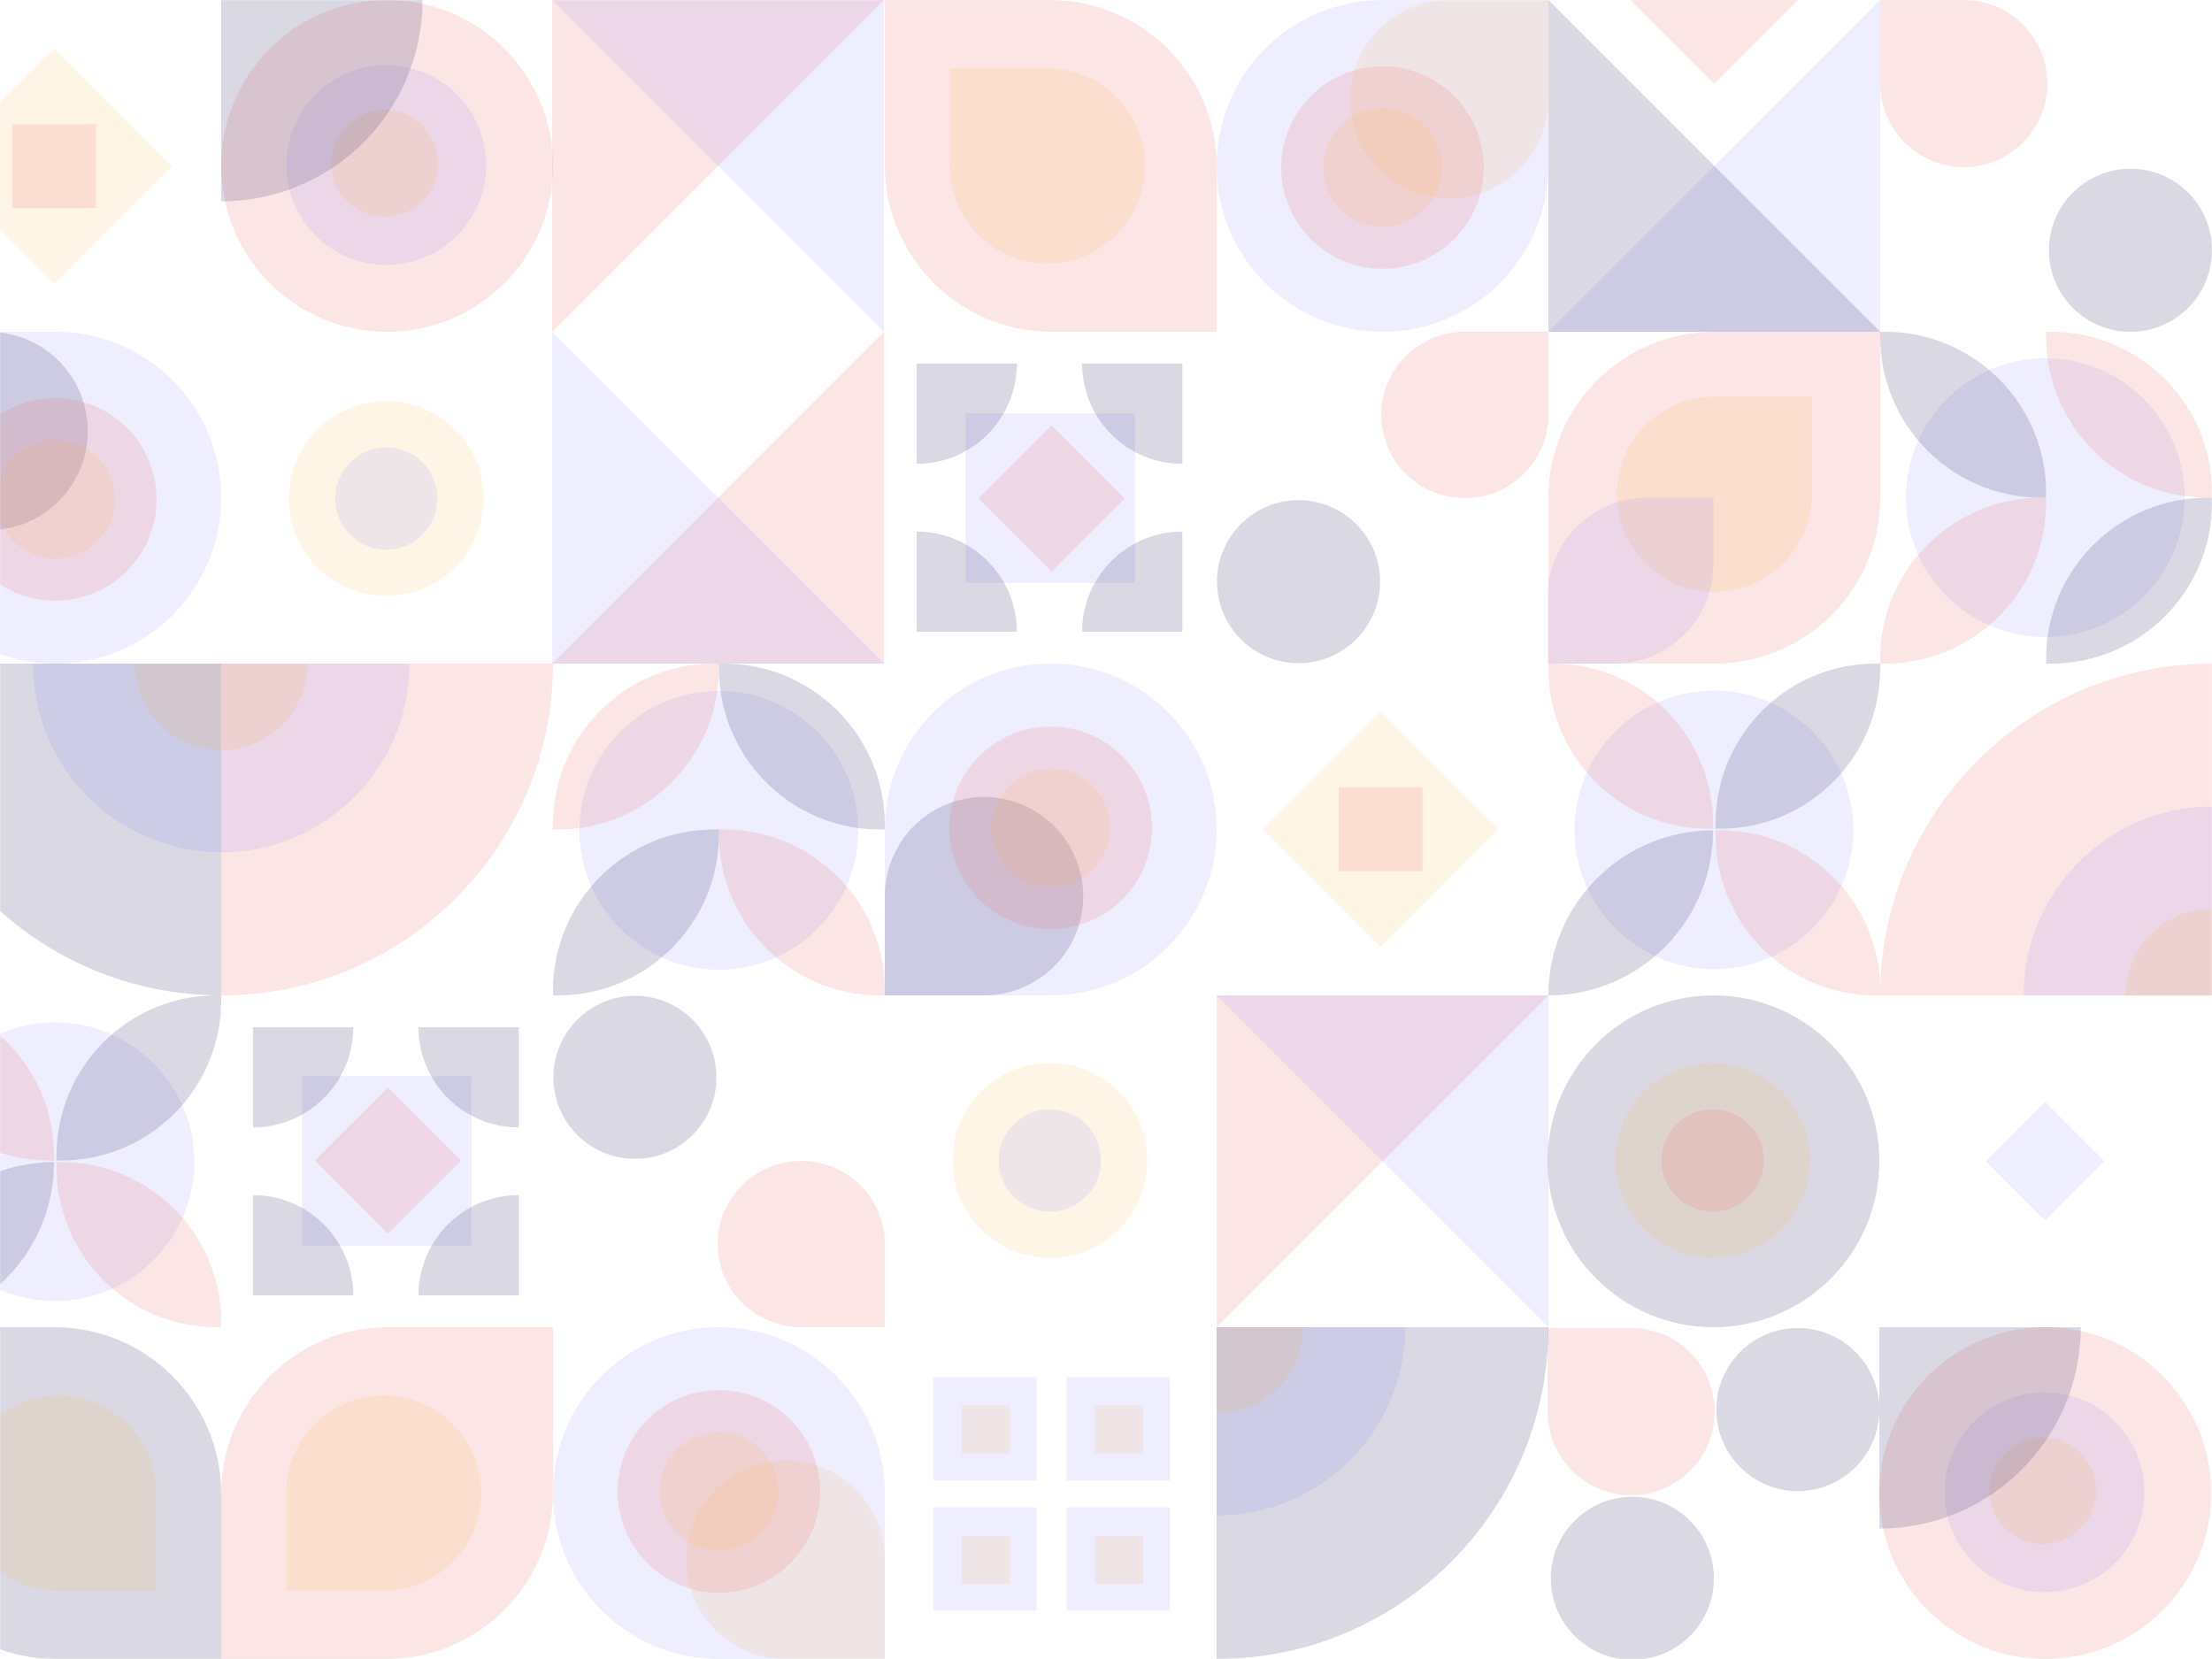 <svg width="1600" height="1200" viewBox="0 0 1600 1200" fill="none" xmlns="http://www.w3.org/2000/svg">
<g clip-path="url(#clip0)">
<mask id="mask0" mask-type="alpha" maskUnits="userSpaceOnUse" x="0" y="0" width="1600" height="1200">
<rect x="1600" y="1200" width="1600" height="1200" transform="rotate(-180 1600 1200)" fill="#FFFFFE"/>
</mask>
<g mask="url(#mask0)">
<path d="M1239.4 720C1173.13 720 1119.4 773.726 1119.4 840C1119.4 906.274 1173.13 960 1239.4 960C1305.67 960 1359.4 906.274 1359.4 840C1359.4 773.726 1305.67 720 1239.4 720Z" fill="#494274" fill-opacity="0.2"/>
<path d="M1238.8 768.956C1199.9 768.956 1168.36 800.497 1168.36 839.404C1168.36 878.311 1199.9 909.852 1238.8 909.852C1277.71 909.852 1309.25 878.311 1309.25 839.404C1309.25 800.497 1277.71 768.956 1238.8 768.956Z" fill="#FF9900" fill-opacity="0.1"/>
<path d="M1238.8 802.388C1218.36 802.388 1201.79 818.96 1201.79 839.403C1201.79 859.846 1218.36 876.418 1238.8 876.418C1259.25 876.418 1275.82 859.846 1275.82 839.403C1275.82 818.96 1259.25 802.388 1238.8 802.388Z" fill="#F08080" fill-opacity="0.2"/>
<path d="M759.404 768.956C720.497 768.956 688.956 800.497 688.956 839.404C688.956 878.311 720.497 909.852 759.404 909.852C798.311 909.852 829.852 878.311 829.852 839.404C829.852 800.497 798.311 768.956 759.404 768.956Z" fill="#FF9900" fill-opacity="0.1"/>
<path d="M759.403 802.388C738.96 802.388 722.388 818.96 722.388 839.403C722.388 859.846 738.96 876.418 759.403 876.418C779.846 876.418 796.418 859.846 796.418 839.403C796.418 818.96 779.846 802.388 759.403 802.388Z" fill="#5552FA" fill-opacity="0.1"/>
<path d="M279.404 431.044C240.497 431.044 208.956 399.503 208.956 360.596C208.956 321.689 240.497 290.148 279.404 290.148C318.311 290.148 349.852 321.689 349.852 360.596C349.852 399.503 318.311 431.044 279.404 431.044Z" fill="#FF9900" fill-opacity="0.1"/>
<path d="M279.403 397.612C258.96 397.612 242.388 381.04 242.388 360.597C242.388 340.154 258.96 323.582 279.403 323.582C299.846 323.582 316.418 340.154 316.418 360.597C316.418 381.04 299.846 397.612 279.403 397.612Z" fill="#5552FA" fill-opacity="0.1"/>
<path d="M518.23 779.262C518.23 746.695 491.83 720.294 459.262 720.294C426.695 720.294 400.294 746.695 400.294 779.262C400.294 811.83 426.695 838.23 459.262 838.23C491.83 838.23 518.23 811.83 518.23 779.262Z" fill="#494274" fill-opacity="0.2"/>
<path d="M640 960V899.853C640 866.634 612.939 839.705 579.558 839.705C546.176 839.705 519.115 866.634 519.115 899.853C519.115 933.071 546.176 960 579.558 960H640Z" fill="#F08080" fill-opacity="0.2"/>
<rect width="122.654" height="122.654" transform="matrix(1 0 0 -1 218.379 901.031)" fill="#5552FA" fill-opacity="0.1"/>
<path d="M280.604 892.27L333.477 839.396L280.604 786.523L227.73 839.396L280.604 892.27Z" fill="#F08080" fill-opacity="0.2"/>
<path d="M182.998 937.002H255.529C255.529 896.944 223.056 864.471 182.998 864.471L182.998 937.002Z" fill="#494274" fill-opacity="0.2"/>
<path d="M182.998 742.997L182.998 815.527C223.056 815.527 255.529 783.054 255.529 742.997H182.998Z" fill="#494274" fill-opacity="0.2"/>
<path d="M375.234 742.997H302.703C302.703 783.054 335.176 815.527 375.234 815.527V742.997Z" fill="#494274" fill-opacity="0.2"/>
<path d="M375.234 937.002V864.471C335.176 864.471 302.703 896.944 302.703 937.002L375.234 937.002Z" fill="#494274" fill-opacity="0.2"/>
<path d="M39.184 205.316L124.311 120.127L39.184 34.938L-45.943 120.127L39.184 205.316Z" fill="#FF9900" fill-opacity="0.1"/>
<path d="M8.873 150.459H69.493V89.795H8.873L8.873 150.459Z" fill="#F08080" fill-opacity="0.2"/>
<path d="M520 960C453.726 960 400 1013.73 400 1080C400 1146.27 453.726 1200 520 1200H640V1080C640 1013.73 586.274 960 520 960Z" fill="#5552FA" fill-opacity="0.1"/>
<path d="M568.241 1056.48C528.61 1056.48 496.482 1088.61 496.482 1128.24C496.482 1167.87 528.61 1200 568.241 1200H640V1128.24C640 1088.61 607.872 1056.48 568.241 1056.48Z" fill="#FF9900" fill-opacity="0.1"/>
<path d="M519.999 1005.53C479.535 1005.53 446.733 1038.33 446.733 1078.79C446.733 1119.26 479.535 1152.06 519.999 1152.06C560.463 1152.06 593.266 1119.26 593.266 1078.79C593.266 1038.33 560.463 1005.53 519.999 1005.53Z" fill="#F08080" fill-opacity="0.2"/>
<path d="M519.999 1035.9C496.312 1035.9 477.11 1055.11 477.11 1078.79C477.11 1102.48 496.312 1121.68 519.999 1121.68C543.686 1121.68 562.889 1102.48 562.889 1078.79C562.889 1055.11 543.686 1035.9 519.999 1035.9Z" fill="#FF9900" fill-opacity="0.1"/>
<path d="M400 1079.4V960H280.603C213.996 960 160 1014 160 1080.6V1200H279.397C346.004 1200 400 1146 400 1079.4Z" fill="#F08080" fill-opacity="0.2"/>
<path d="M348.141 1080C348.141 1041.03 316.553 1009.45 277.588 1009.45C238.623 1009.45 207.035 1041.03 207.035 1080V1150.55H277.588C316.553 1150.55 348.141 1118.97 348.141 1080Z" fill="#FF9900" fill-opacity="0.1"/>
<path d="M-80 1079.4L-80 960H39.397C106.004 960 160 1014 160 1080.6L160 1200H40.603C-26.004 1200 -80 1146 -80 1079.4Z" fill="#494274" fill-opacity="0.2"/>
<path d="M-28.141 1080C-28.141 1041.03 3.447 1009.45 42.412 1009.45C81.377 1009.45 112.965 1041.03 112.965 1080L112.965 1150.55H42.412C3.447 1150.55 -28.141 1118.97 -28.141 1080Z" fill="#FF9900" fill-opacity="0.1"/>
<path d="M40 480C106.274 480 160 426.274 160 360C160 293.726 106.274 240 40 240L-80 240L-80 360C-80 426.274 -26.274 480 40 480Z" fill="#5552FA" fill-opacity="0.1"/>
<path d="M-80 311.759C-80 351.39 -47.873 383.518 -8.241 383.518V383.518C31.39 383.518 63.518 351.39 63.518 311.759V311.759C63.518 272.127 31.39 240 -8.241 240H-80V311.759Z" fill="#494274" fill-opacity="0.2"/>
<path d="M40.001 434.473C80.465 434.473 113.267 401.67 113.267 361.206C113.267 320.742 80.465 287.94 40.001 287.94C-0.463 287.94 -33.266 320.742 -33.266 361.206C-33.266 401.67 -0.463 434.473 40.001 434.473Z" fill="#F08080" fill-opacity="0.2"/>
<path d="M40.001 404.096C63.688 404.096 82.89 384.893 82.89 361.206C82.89 337.519 63.688 318.317 40.001 318.317C16.314 318.317 -2.889 337.519 -2.889 361.206C-2.889 384.893 16.314 404.096 40.001 404.096Z" fill="#FF9900" fill-opacity="0.1"/>
<path d="M1239.71 499.508C1184.02 499.508 1138.87 544.632 1138.87 600.296C1138.87 655.96 1184.02 701.084 1239.71 701.084C1295.4 701.084 1340.54 655.96 1340.54 600.296C1340.54 544.632 1295.4 499.508 1239.71 499.508Z" fill="#5552FA" fill-opacity="0.1"/>
<path d="M1120 720C1120 654.052 1173.33 600.591 1239.12 600.591C1239.12 666.539 1185.79 720 1120 720Z" fill="#494274" fill-opacity="0.2"/>
<path d="M1240.88 604.069V600.591H1244.35C1308.22 600.591 1360 652.495 1360 716.522V720H1356.53C1292.66 720 1240.88 668.096 1240.88 604.069Z" fill="#F08080" fill-opacity="0.2"/>
<path d="M1244.35 599.408H1240.88V595.93C1240.88 531.903 1292.66 479.999 1356.53 479.999H1360V483.477C1360 547.504 1308.22 599.408 1244.35 599.408Z" fill="#494274" fill-opacity="0.2"/>
<path d="M1120 483.477V479.999H1123.47C1187.34 479.999 1239.12 531.903 1239.12 595.93V599.408H1235.65C1171.78 599.408 1120 547.504 1120 483.477Z" fill="#F08080" fill-opacity="0.2"/>
<path d="M519.965 499.73C464.276 499.73 419.13 544.875 419.13 600.565C419.13 656.255 464.276 701.4 519.965 701.4C575.655 701.4 620.801 656.255 620.801 600.565C620.801 544.875 575.655 499.73 519.965 499.73Z" fill="#5552FA" fill-opacity="0.1"/>
<path d="M523.495 480C587.839 480 640 532.161 640 596.505V600H636.505C572.161 600 520 547.839 520 483.495V480H523.495Z" fill="#494274" fill-opacity="0.2"/>
<path d="M403.495 600H400V596.505C400 532.161 452.161 480 516.505 480H520V483.495C520 547.839 467.839 600 403.495 600Z" fill="#F08080" fill-opacity="0.2"/>
<path d="M516.505 600H520V603.495C520 667.839 467.839 720 403.495 720H400V716.505C400 652.161 452.161 600 516.505 600Z" fill="#494274" fill-opacity="0.2"/>
<path d="M636.505 720C572.161 720 520 667.839 520 603.495V600H523.495C587.839 600 640 652.161 640 716.505V720H636.505Z" fill="#F08080" fill-opacity="0.2"/>
<path d="M1580.27 359.965C1580.27 304.276 1535.12 259.13 1479.43 259.13C1423.75 259.13 1378.6 304.276 1378.6 359.965C1378.6 415.655 1423.75 460.801 1479.43 460.801C1535.12 460.801 1580.27 415.655 1580.27 359.965Z" fill="#5552FA" fill-opacity="0.1"/>
<path d="M1600 363.495C1600 427.839 1547.84 480 1483.5 480H1480V476.505C1480 412.161 1532.16 360 1596.5 360H1600V363.495Z" fill="#494274" fill-opacity="0.2"/>
<path d="M1480 243.495V240H1483.5C1547.84 240 1600 292.161 1600 356.505V360H1596.5C1532.16 360 1480 307.839 1480 243.495Z" fill="#F08080" fill-opacity="0.2"/>
<path d="M1480 356.505V360H1476.5C1412.16 360 1360 307.839 1360 243.495V240H1363.5C1427.84 240 1480 292.161 1480 356.505Z" fill="#494274" fill-opacity="0.2"/>
<path d="M1360 476.505C1360 412.161 1412.16 360 1476.5 360H1480V363.495C1480 427.839 1427.84 480 1363.5 480H1360V476.505Z" fill="#F08080" fill-opacity="0.2"/>
<path d="M880 1200V960H1120C1120 1092.55 1012.55 1200 880 1200Z" fill="#494274" fill-opacity="0.2"/>
<path d="M879.999 1096.22V960.001H1016.55C1016.55 1035.23 955.414 1096.22 879.999 1096.22Z" fill="#5552FA" fill-opacity="0.1"/>
<path d="M880 1022.51V960H942.66C942.66 994.521 914.606 1022.51 880 1022.51Z" fill="#FF9900" fill-opacity="0.1"/>
<path d="M-80 480L160 480L160 720C27.452 720 -80 612.548 -80 480Z" fill="#494274" fill-opacity="0.2"/>
<path d="M23.783 479.999H159.999L159.999 616.551C84.769 616.551 23.783 555.414 23.783 479.999Z" fill="#5552FA" fill-opacity="0.1"/>
<path d="M97.494 480H160L160 542.66C125.479 542.66 97.494 514.606 97.494 480Z" fill="#FF9900" fill-opacity="0.1"/>
<path d="M1600 480V720H1360C1360 587.452 1467.45 480 1600 480Z" fill="#F08080" fill-opacity="0.2"/>
<path d="M1600 583.449V720.001H1463.78C1463.78 644.586 1524.77 583.449 1600 583.449Z" fill="#5552FA" fill-opacity="0.1"/>
<path d="M1600 657.34V720H1537.49C1537.49 685.394 1565.48 657.34 1600 657.34Z" fill="#FF9900" fill-opacity="0.1"/>
<path d="M160 720L160 480L400 480C400 612.548 292.548 720 160 720Z" fill="#F08080" fill-opacity="0.2"/>
<path d="M160.001 616.551L160.001 479.999L296.217 479.999C296.217 555.414 235.231 616.551 160.001 616.551Z" fill="#5552FA" fill-opacity="0.1"/>
<path d="M160 542.66L160 480H222.506C222.506 514.606 194.521 542.66 160 542.66Z" fill="#FF9900" fill-opacity="0.1"/>
<path d="M1479.4 1200C1413.13 1200 1359.4 1146.27 1359.4 1080C1359.4 1013.73 1413.13 960 1479.4 960C1545.67 960 1599.4 1013.73 1599.4 1080C1599.4 1146.27 1545.67 1200 1479.4 1200Z" fill="#F08080" fill-opacity="0.2"/>
<path d="M1478.81 1151.65C1438.92 1151.65 1406.58 1119.31 1406.58 1079.41C1406.58 1039.52 1438.92 1007.17 1478.81 1007.17C1518.71 1007.17 1551.05 1039.52 1551.05 1079.41C1551.05 1119.31 1518.71 1151.65 1478.81 1151.65Z" fill="#5552FA" fill-opacity="0.1"/>
<path d="M1477.63 1116.86C1456.3 1116.86 1439.01 1099.56 1439.01 1078.23C1439.01 1056.9 1456.3 1039.61 1477.63 1039.61C1498.96 1039.61 1516.26 1056.9 1516.26 1078.23C1516.26 1099.56 1498.96 1116.86 1477.63 1116.86Z" fill="#FF9900" fill-opacity="0.1"/>
<path d="M1359.4 1105.65V959.999H1505.05C1505.05 1040.44 1439.84 1105.65 1359.4 1105.65Z" fill="#494274" fill-opacity="0.2"/>
<path d="M280 240C213.726 240 160 186.274 160 120C160 53.726 213.726 0 280 0C346.274 0 400 53.726 400 120C400 186.274 346.274 240 280 240Z" fill="#F08080" fill-opacity="0.2"/>
<path d="M279.411 191.646C239.516 191.646 207.175 159.305 207.175 119.411C207.175 79.516 239.516 47.175 279.411 47.175C319.305 47.175 351.646 79.516 351.646 119.411C351.646 159.305 319.305 191.646 279.411 191.646Z" fill="#5552FA" fill-opacity="0.1"/>
<path d="M278.231 156.855C256.9 156.855 239.607 139.563 239.607 118.231C239.607 96.9 256.9 79.607 278.231 79.607C299.563 79.607 316.855 96.9 316.855 118.231C316.855 139.563 299.563 156.855 278.231 156.855Z" fill="#FF9900" fill-opacity="0.1"/>
<path d="M159.999 145.65L159.999 -0.001L305.65 -0.001C305.65 80.44 240.44 145.65 159.999 145.65Z" fill="#494274" fill-opacity="0.2"/>
<path d="M1300.43 960.6C1333 960.6 1359.4 987.001 1359.4 1019.57C1359.4 1052.13 1333 1078.54 1300.43 1078.54C1267.87 1078.54 1241.46 1052.13 1241.46 1019.57C1241.46 987.001 1267.87 960.6 1300.43 960.6Z" fill="#494274" fill-opacity="0.2"/>
<path d="M1180.73 1082.66C1213.29 1082.66 1239.7 1109.06 1239.7 1141.63C1239.7 1174.2 1213.29 1200.6 1180.73 1200.6C1148.16 1200.6 1121.76 1174.2 1121.76 1141.63C1121.76 1109.06 1148.16 1082.66 1180.73 1082.66Z" fill="#494274" fill-opacity="0.2"/>
<path d="M1119.4 960.6H1179.84C1213.22 960.6 1240.28 987.661 1240.28 1021.04C1240.28 1054.42 1213.22 1081.48 1179.84 1081.48C1146.46 1081.48 1119.4 1054.42 1119.4 1021.04V960.6Z" fill="#F08080" fill-opacity="0.2"/>
<path d="M998.23 420.738C998.23 453.305 971.83 479.706 939.262 479.706C906.695 479.706 880.294 453.305 880.294 420.738C880.294 388.17 906.695 361.77 939.262 361.77C971.83 361.77 998.23 388.17 998.23 420.738Z" fill="#494274" fill-opacity="0.2"/>
<path d="M1120 240V300.147C1120 333.366 1092.94 360.295 1059.56 360.295C1026.18 360.295 999.115 333.366 999.115 300.147C999.115 266.929 1026.18 240 1059.56 240H1120Z" fill="#F08080" fill-opacity="0.2"/>
<path d="M1541.03 122.064C1573.6 122.064 1600 148.465 1600 181.033C1600 213.6 1573.6 240.001 1541.03 240.001C1508.47 240.001 1482.06 213.6 1482.06 181.033C1482.06 148.465 1508.47 122.064 1541.03 122.064Z" fill="#494274" fill-opacity="0.2"/>
<path d="M1360 0L1420.44 0C1453.82 0 1480.88 27.061 1480.88 60.442C1480.88 93.824 1453.82 120.885 1420.44 120.885C1387.06 120.885 1360 93.824 1360 60.442V0Z" fill="#F08080" fill-opacity="0.2"/>
<rect x="698.379" y="298.969" width="122.654" height="122.654" fill="#5552FA" fill-opacity="0.1"/>
<path d="M760.604 307.73L813.477 360.604L760.604 413.477L707.73 360.604L760.604 307.73Z" fill="#F08080" fill-opacity="0.2"/>
<path d="M662.998 262.998H735.529C735.529 303.056 703.056 335.529 662.998 335.529L662.998 262.998Z" fill="#494274" fill-opacity="0.2"/>
<path d="M662.998 457.003V384.473C703.056 384.473 735.529 416.946 735.529 457.003H662.998Z" fill="#494274" fill-opacity="0.2"/>
<path d="M855.234 457.003H782.703C782.703 416.946 815.176 384.473 855.234 384.473V457.003Z" fill="#494274" fill-opacity="0.2"/>
<path d="M855.234 262.998V335.529C815.176 335.529 782.703 303.056 782.703 262.998L855.234 262.998Z" fill="#494274" fill-opacity="0.2"/>
<path d="M1479.18 796.977L1522.05 839.872L1479.18 882.768L1436.32 839.872L1479.18 796.977Z" fill="#5552FA" fill-opacity="0.1"/>
<rect x="771.457" y="1090.25" width="74.774" height="74.774" fill="#5552FA" fill-opacity="0.1"/>
<rect x="771.457" y="996.18" width="74.774" height="74.774" fill="#5552FA" fill-opacity="0.1"/>
<rect x="674.975" y="1090.25" width="74.774" height="74.774" fill="#5552FA" fill-opacity="0.1"/>
<rect x="674.975" y="996.18" width="74.774" height="74.774" fill="#5552FA" fill-opacity="0.1"/>
<rect x="791.959" y="1110.75" width="34.975" height="34.975" fill="#FF9900" fill-opacity="0.1"/>
<rect x="791.959" y="1016.68" width="34.975" height="34.975" fill="#FF9900" fill-opacity="0.1"/>
<rect x="695.477" y="1110.75" width="34.975" height="34.975" fill="#FF9900" fill-opacity="0.1"/>
<rect x="695.477" y="1016.68" width="34.975" height="34.975" fill="#FF9900" fill-opacity="0.1"/>
<path d="M998.584 514.684L1083.71 599.873L998.584 685.062L913.457 599.873L998.584 514.684Z" fill="#FF9900" fill-opacity="0.1"/>
<path d="M968.273 569.541H1028.89V630.205H968.273V569.541Z" fill="#F08080" fill-opacity="0.2"/>
<path d="M1000 240C933.726 240 880 186.274 880 120C880 53.726 933.726 0 1000 0L1120 0L1120 120C1120 186.274 1066.27 240 1000 240Z" fill="#5552FA" fill-opacity="0.1"/>
<path d="M1048.24 143.518C1008.61 143.518 976.482 111.39 976.482 71.759C976.482 32.127 1008.61 -1.52588e-05 1048.24 -1.52588e-05L1120 -1.52588e-05V71.759C1120 111.39 1087.87 143.518 1048.24 143.518Z" fill="#FF9900" fill-opacity="0.1"/>
<path d="M999.999 194.473C959.535 194.473 926.733 161.67 926.733 121.206C926.733 80.742 959.535 47.94 999.999 47.94C1040.46 47.94 1073.27 80.742 1073.27 121.206C1073.27 161.67 1040.46 194.473 999.999 194.473Z" fill="#F08080" fill-opacity="0.2"/>
<path d="M999.999 164.096C976.312 164.096 957.11 144.893 957.11 121.206C957.11 97.519 976.312 78.317 999.999 78.317C1023.69 78.317 1042.89 97.519 1042.89 121.206C1042.89 144.893 1023.69 164.096 999.999 164.096Z" fill="#FF9900" fill-opacity="0.1"/>
<path d="M1240 480L1120 480V360C1120 293.726 1173.73 240 1240 240L1360 240L1360 360C1360 426.274 1306.27 480 1240 480Z" fill="#F08080" fill-opacity="0.2"/>
<path d="M1240 428.141C1201.03 428.141 1169.45 396.553 1169.45 357.588C1169.45 318.623 1201.03 287.035 1240 287.035H1310.55V357.588C1310.55 396.553 1278.97 428.141 1240 428.141Z" fill="#FF9900" fill-opacity="0.1"/>
<path d="M1167.4 480L1119.4 480V432C1119.4 392.235 1151.63 360 1191.4 360H1239.4V408C1239.4 447.765 1207.16 480 1167.4 480Z" fill="#5552FA" fill-opacity="0.1"/>
<path d="M880 120.603V240L760.603 240C693.996 240 640 186.004 640 119.397V0L759.397 0C826.004 0 880 53.996 880 120.603Z" fill="#F08080" fill-opacity="0.2"/>
<path d="M828.141 120C828.141 158.965 796.553 190.553 757.588 190.553C718.623 190.553 687.035 158.965 687.035 120V49.447L757.588 49.447C796.553 49.447 828.141 81.035 828.141 120Z" fill="#FF9900" fill-opacity="0.1"/>
<path d="M760 480C826.274 480 880 533.726 880 600C880 666.274 826.274 720 760 720H640L640 600C640 533.726 693.726 480 760 480Z" fill="#5552FA" fill-opacity="0.1"/>
<path d="M640 648.241C640 608.61 672.128 576.482 711.759 576.482V576.482C751.39 576.482 783.518 608.61 783.518 648.241V648.241C783.518 687.873 751.39 720 711.759 720H640L640 648.241Z" fill="#494274" fill-opacity="0.2"/>
<path d="M760.001 525.527C800.465 525.527 833.267 558.33 833.267 598.794C833.267 639.258 800.465 672.06 760.001 672.06C719.537 672.06 686.734 639.258 686.734 598.794C686.734 558.33 719.537 525.527 760.001 525.527Z" fill="#F08080" fill-opacity="0.2"/>
<path d="M760.001 555.904C783.688 555.904 802.89 575.107 802.89 598.794C802.89 622.481 783.688 641.683 760.001 641.683C736.314 641.683 717.111 622.481 717.111 598.794C717.111 575.107 736.314 555.904 760.001 555.904Z" fill="#FF9900" fill-opacity="0.1"/>
<path d="M39.706 739.508C-15.984 739.508 -61.13 784.632 -61.13 840.296C-61.13 895.96 -15.984 941.084 39.706 941.084C95.395 941.084 140.541 895.96 140.541 840.296C140.541 784.632 95.395 739.508 39.706 739.508Z" fill="#5552FA" fill-opacity="0.1"/>
<path d="M-80 960C-80 894.052 -26.67 840.591 39.115 840.591C39.115 906.539 -14.215 960 -80 960Z" fill="#494274" fill-opacity="0.2"/>
<path d="M40.885 844.069V840.591H44.354C108.224 840.591 160 892.495 160 956.522V960H156.531C92.661 960 40.885 908.096 40.885 844.069Z" fill="#F08080" fill-opacity="0.2"/>
<path d="M44.354 839.408H40.885V835.93C40.885 771.903 92.661 719.999 156.531 719.999H160L160 723.477C160 787.504 108.223 839.408 44.354 839.408Z" fill="#494274" fill-opacity="0.2"/>
<path d="M-80 723.477V719.999H-76.531C-12.661 719.999 39.115 771.903 39.115 835.93V839.408H35.646C-28.224 839.408 -80 787.504 -80 723.477Z" fill="#F08080" fill-opacity="0.2"/>
<path d="M880 960V720H1120L880 960Z" fill="#F08080" fill-opacity="0.2"/>
<path d="M1120 960L880 720H1120V960Z" fill="#5552FA" fill-opacity="0.1"/>
<path d="M1179.4 -0L1300.6 -0L1240 60.6L1179.4 -0Z" fill="#F08080" fill-opacity="0.2"/>
<path d="M1360 0V240L1120 240L1360 0Z" fill="#5552FA" fill-opacity="0.1"/>
<path d="M1120 0L1360 240L1120 240V0Z" fill="#494274" fill-opacity="0.2"/>
<path d="M639.4 240V480L399.4 480L639.4 240Z" fill="#F08080" fill-opacity="0.2"/>
<path d="M399.4 240L639.4 480L399.4 480L399.4 240Z" fill="#5552FA" fill-opacity="0.1"/>
<path d="M399.4 240V0L639.4 0L399.4 240Z" fill="#F08080" fill-opacity="0.2"/>
<path d="M639.4 240L399.4 0L639.4 0V240Z" fill="#5552FA" fill-opacity="0.1"/>
</g>
</g>
<defs>
<clipPath id="clip0">
<rect width="1600" height="1200" fill="white"/>
</clipPath>
</defs>
</svg>

